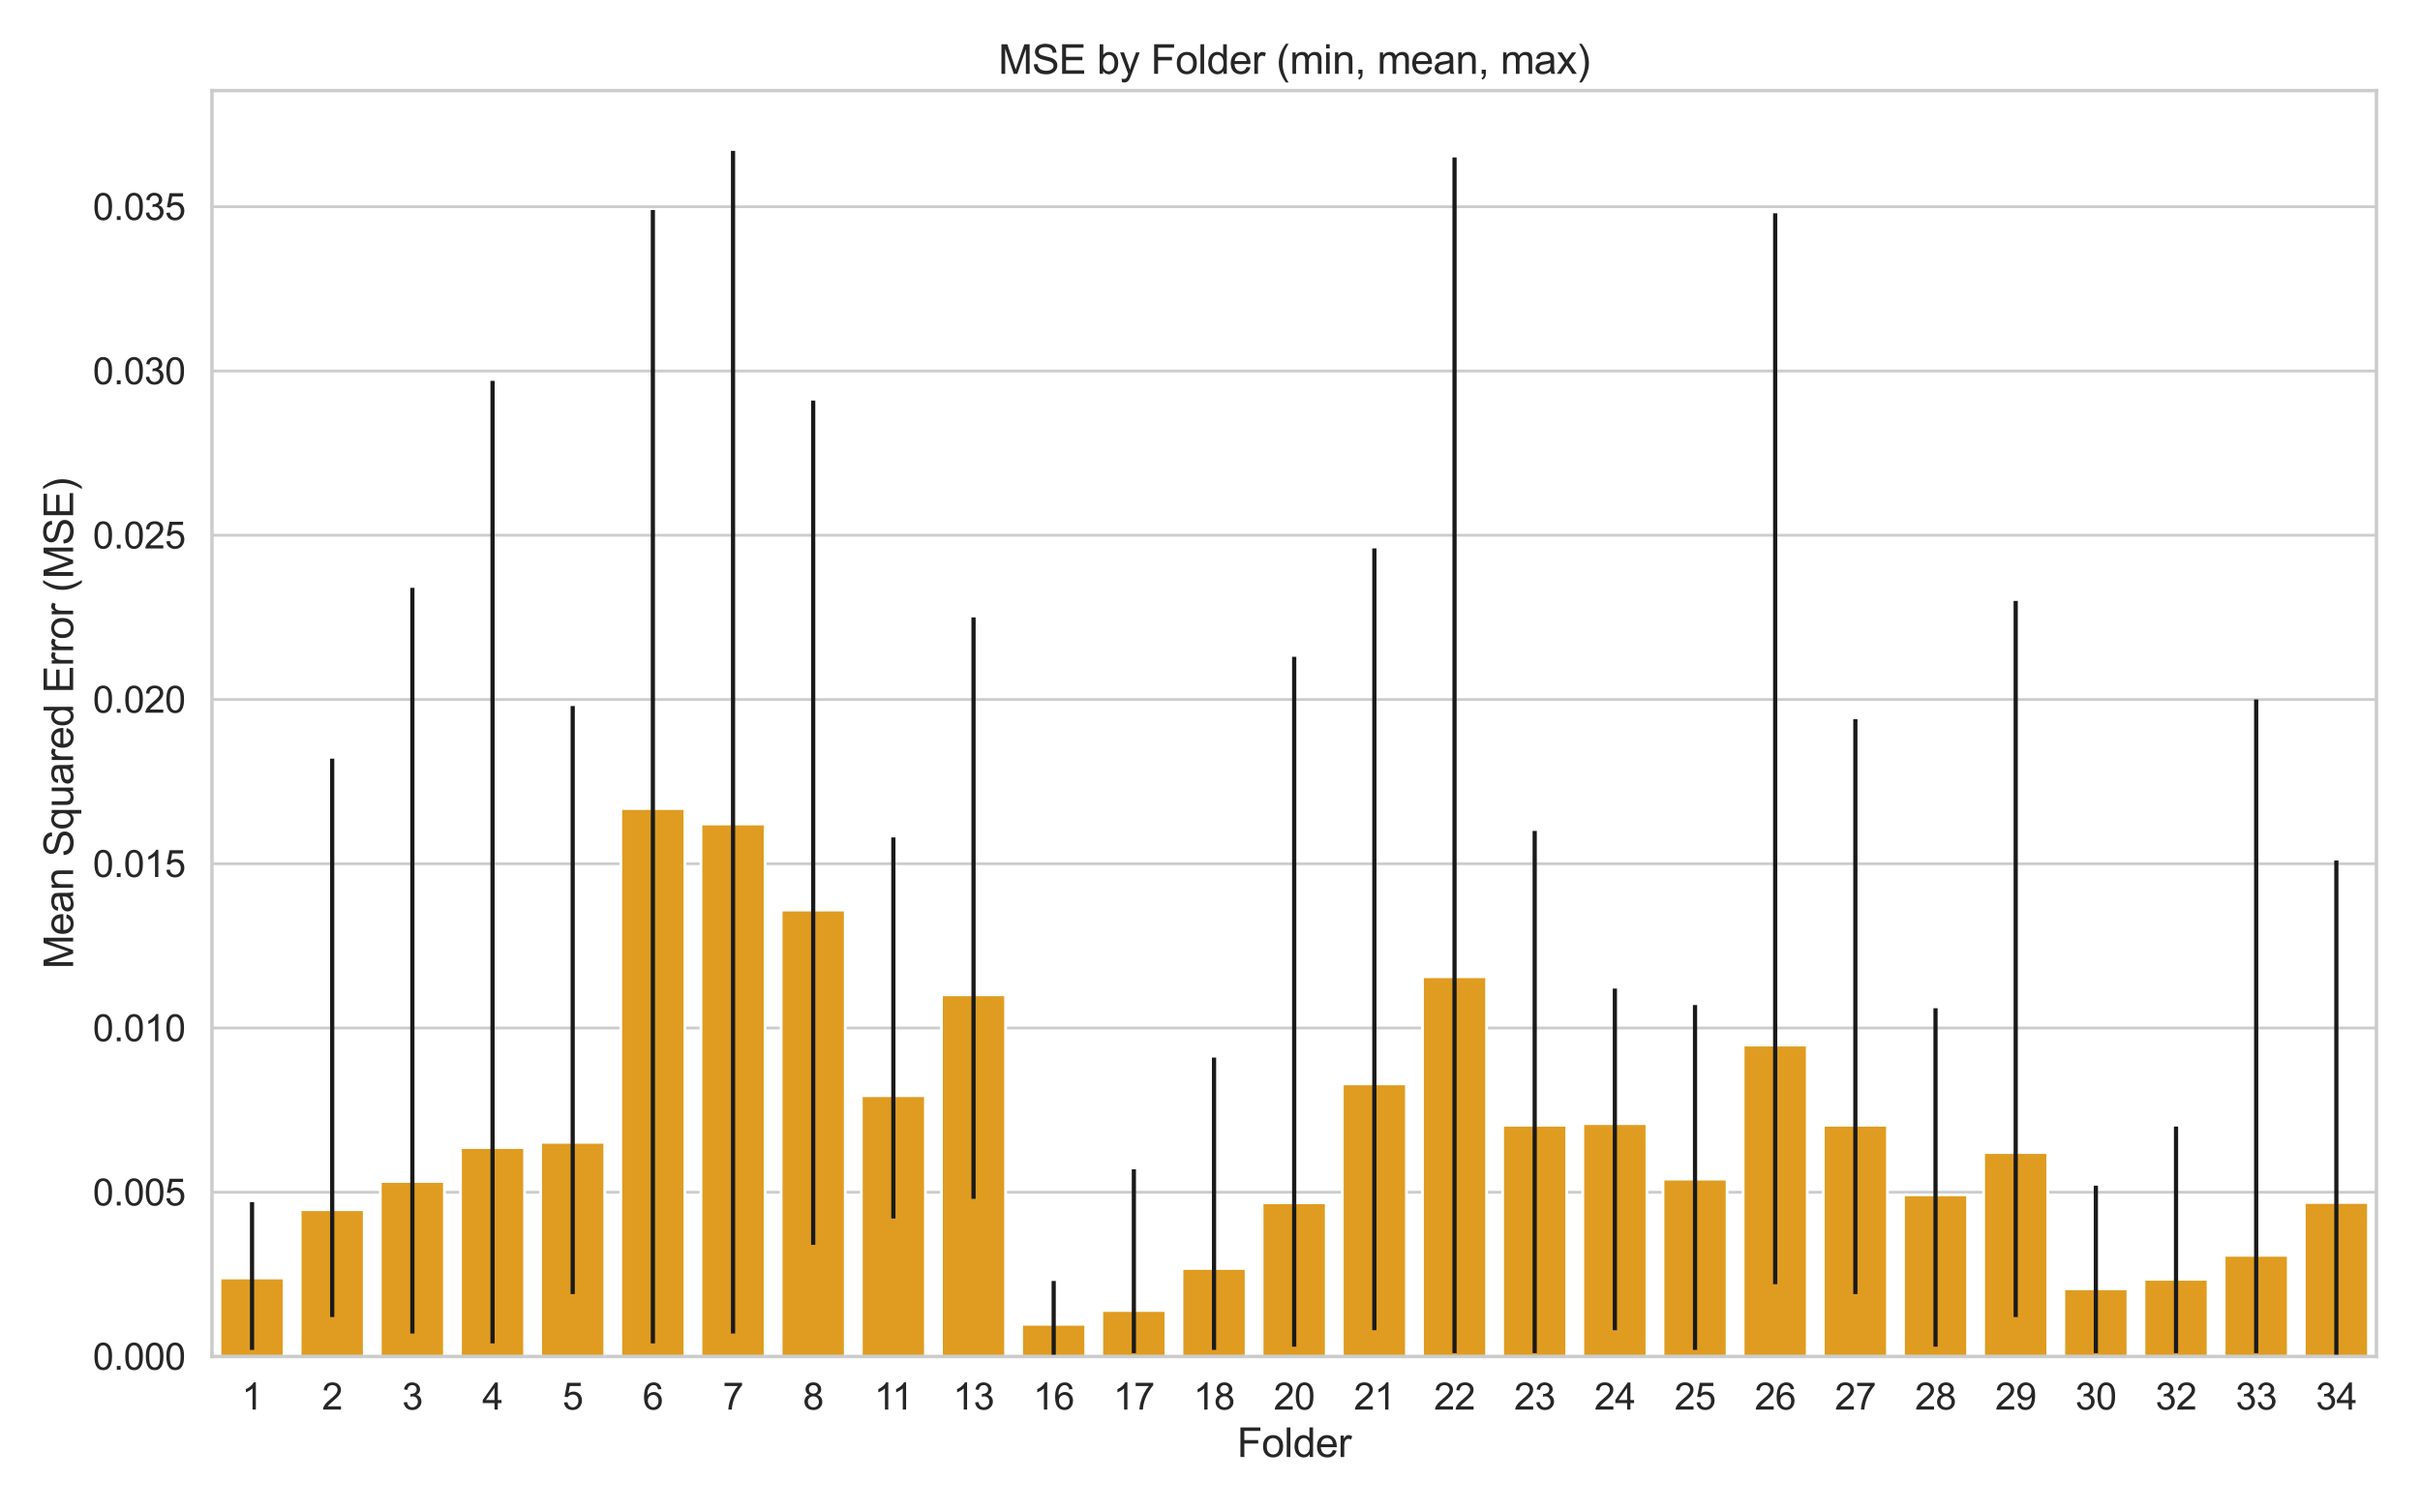 <?xml version="1.0" encoding="utf-8" standalone="no"?>
<!DOCTYPE svg PUBLIC "-//W3C//DTD SVG 1.1//EN"
  "http://www.w3.org/Graphics/SVG/1.1/DTD/svg11.dtd">
<svg xmlns:xlink="http://www.w3.org/1999/xlink" width="864pt" height="540pt" viewBox="0 0 864 540" xmlns="http://www.w3.org/2000/svg" version="1.1">
 <defs>
  <style type="text/css">*{stroke-linejoin: round; stroke-linecap: butt}</style>
 </defs>
 <g id="figure_1">
  <g id="patch_1">
   <path d="M 0 540 
L 864 540 
L 864 0 
L 0 0 
z
" style="fill: #ffffff"/>
  </g>
  <g id="axes_1">
   <g id="patch_2">
    <path d="M 75.672 484.308 
L 848.448 484.308 
L 848.448 32.352 
L 75.672 32.352 
z
" style="fill: #ffffff"/>
   </g>
   <g id="matplotlib.axis_1">
    <g id="xtick_1">
     <g id="text_1">
      <!-- 1 -->
      <g style="fill: #262626" transform="translate(86.312 503.256) scale(0.132 -0.132)">
       <defs>
        <path id="ArialMT-31" d="M 2384 0 
L 1822 0 
L 1822 3584 
Q 1619 3391 1289 3197 
Q 959 3003 697 2906 
L 697 3450 
Q 1169 3672 1522 3987 
Q 1875 4303 2022 4600 
L 2384 4600 
L 2384 0 
z
" transform="scale(0.016)"/>
       </defs>
       <use xlink:href="#ArialMT-31"/>
      </g>
     </g>
    </g>
    <g id="xtick_2">
     <g id="text_2">
      <!-- 2 -->
      <g style="fill: #262626" transform="translate(114.934 503.256) scale(0.132 -0.132)">
       <defs>
        <path id="ArialMT-32" d="M 3222 541 
L 3222 0 
L 194 0 
Q 188 203 259 391 
Q 375 700 629 1000 
Q 884 1300 1366 1694 
Q 2113 2306 2375 2664 
Q 2638 3022 2638 3341 
Q 2638 3675 2398 3904 
Q 2159 4134 1775 4134 
Q 1369 4134 1125 3890 
Q 881 3647 878 3216 
L 300 3275 
Q 359 3922 746 4261 
Q 1134 4600 1788 4600 
Q 2447 4600 2831 4234 
Q 3216 3869 3216 3328 
Q 3216 3053 3103 2787 
Q 2991 2522 2730 2228 
Q 2469 1934 1863 1422 
Q 1356 997 1212 845 
Q 1069 694 975 541 
L 3222 541 
z
" transform="scale(0.016)"/>
       </defs>
       <use xlink:href="#ArialMT-32"/>
      </g>
     </g>
    </g>
    <g id="xtick_3">
     <g id="text_3">
      <!-- 3 -->
      <g style="fill: #262626" transform="translate(143.555 503.256) scale(0.132 -0.132)">
       <defs>
        <path id="ArialMT-33" d="M 269 1209 
L 831 1284 
Q 928 806 1161 595 
Q 1394 384 1728 384 
Q 2125 384 2398 659 
Q 2672 934 2672 1341 
Q 2672 1728 2419 1979 
Q 2166 2231 1775 2231 
Q 1616 2231 1378 2169 
L 1441 2663 
Q 1497 2656 1531 2656 
Q 1891 2656 2178 2843 
Q 2466 3031 2466 3422 
Q 2466 3731 2256 3934 
Q 2047 4138 1716 4138 
Q 1388 4138 1169 3931 
Q 950 3725 888 3313 
L 325 3413 
Q 428 3978 793 4289 
Q 1159 4600 1703 4600 
Q 2078 4600 2393 4439 
Q 2709 4278 2876 4000 
Q 3044 3722 3044 3409 
Q 3044 3113 2884 2869 
Q 2725 2625 2413 2481 
Q 2819 2388 3044 2092 
Q 3269 1797 3269 1353 
Q 3269 753 2831 336 
Q 2394 -81 1725 -81 
Q 1122 -81 723 278 
Q 325 638 269 1209 
z
" transform="scale(0.016)"/>
       </defs>
       <use xlink:href="#ArialMT-33"/>
      </g>
     </g>
    </g>
    <g id="xtick_4">
     <g id="text_4">
      <!-- 4 -->
      <g style="fill: #262626" transform="translate(172.176 503.256) scale(0.132 -0.132)">
       <defs>
        <path id="ArialMT-34" d="M 2069 0 
L 2069 1097 
L 81 1097 
L 81 1613 
L 2172 4581 
L 2631 4581 
L 2631 1613 
L 3250 1613 
L 3250 1097 
L 2631 1097 
L 2631 0 
L 2069 0 
z
M 2069 1613 
L 2069 3678 
L 634 1613 
L 2069 1613 
z
" transform="scale(0.016)"/>
       </defs>
       <use xlink:href="#ArialMT-34"/>
      </g>
     </g>
    </g>
    <g id="xtick_5">
     <g id="text_5">
      <!-- 5 -->
      <g style="fill: #262626" transform="translate(200.798 503.256) scale(0.132 -0.132)">
       <defs>
        <path id="ArialMT-35" d="M 266 1200 
L 856 1250 
Q 922 819 1161 601 
Q 1400 384 1738 384 
Q 2144 384 2425 690 
Q 2706 997 2706 1503 
Q 2706 1984 2436 2262 
Q 2166 2541 1728 2541 
Q 1456 2541 1237 2417 
Q 1019 2294 894 2097 
L 366 2166 
L 809 4519 
L 3088 4519 
L 3088 3981 
L 1259 3981 
L 1013 2750 
Q 1425 3038 1878 3038 
Q 2478 3038 2890 2622 
Q 3303 2206 3303 1553 
Q 3303 931 2941 478 
Q 2500 -78 1738 -78 
Q 1113 -78 717 272 
Q 322 622 266 1200 
z
" transform="scale(0.016)"/>
       </defs>
       <use xlink:href="#ArialMT-35"/>
      </g>
     </g>
    </g>
    <g id="xtick_6">
     <g id="text_6">
      <!-- 6 -->
      <g style="fill: #262626" transform="translate(229.419 503.256) scale(0.132 -0.132)">
       <defs>
        <path id="ArialMT-36" d="M 3184 3459 
L 2625 3416 
Q 2550 3747 2413 3897 
Q 2184 4138 1850 4138 
Q 1581 4138 1378 3988 
Q 1113 3794 959 3422 
Q 806 3050 800 2363 
Q 1003 2672 1297 2822 
Q 1591 2972 1913 2972 
Q 2475 2972 2870 2558 
Q 3266 2144 3266 1488 
Q 3266 1056 3080 686 
Q 2894 316 2569 119 
Q 2244 -78 1831 -78 
Q 1128 -78 684 439 
Q 241 956 241 2144 
Q 241 3472 731 4075 
Q 1159 4600 1884 4600 
Q 2425 4600 2770 4297 
Q 3116 3994 3184 3459 
z
M 888 1484 
Q 888 1194 1011 928 
Q 1134 663 1356 523 
Q 1578 384 1822 384 
Q 2178 384 2434 671 
Q 2691 959 2691 1453 
Q 2691 1928 2437 2201 
Q 2184 2475 1800 2475 
Q 1419 2475 1153 2201 
Q 888 1928 888 1484 
z
" transform="scale(0.016)"/>
       </defs>
       <use xlink:href="#ArialMT-36"/>
      </g>
     </g>
    </g>
    <g id="xtick_7">
     <g id="text_7">
      <!-- 7 -->
      <g style="fill: #262626" transform="translate(258.04 503.256) scale(0.132 -0.132)">
       <defs>
        <path id="ArialMT-37" d="M 303 3981 
L 303 4522 
L 3269 4522 
L 3269 4084 
Q 2831 3619 2401 2847 
Q 1972 2075 1738 1259 
Q 1569 684 1522 0 
L 944 0 
Q 953 541 1156 1306 
Q 1359 2072 1739 2783 
Q 2119 3494 2547 3981 
L 303 3981 
z
" transform="scale(0.016)"/>
       </defs>
       <use xlink:href="#ArialMT-37"/>
      </g>
     </g>
    </g>
    <g id="xtick_8">
     <g id="text_8">
      <!-- 8 -->
      <g style="fill: #262626" transform="translate(286.662 503.256) scale(0.132 -0.132)">
       <defs>
        <path id="ArialMT-38" d="M 1131 2484 
Q 781 2613 612 2850 
Q 444 3088 444 3419 
Q 444 3919 803 4259 
Q 1163 4600 1759 4600 
Q 2359 4600 2725 4251 
Q 3091 3903 3091 3403 
Q 3091 3084 2923 2848 
Q 2756 2613 2416 2484 
Q 2838 2347 3058 2040 
Q 3278 1734 3278 1309 
Q 3278 722 2862 322 
Q 2447 -78 1769 -78 
Q 1091 -78 675 323 
Q 259 725 259 1325 
Q 259 1772 486 2073 
Q 713 2375 1131 2484 
z
M 1019 3438 
Q 1019 3113 1228 2906 
Q 1438 2700 1772 2700 
Q 2097 2700 2305 2904 
Q 2513 3109 2513 3406 
Q 2513 3716 2298 3927 
Q 2084 4138 1766 4138 
Q 1444 4138 1231 3931 
Q 1019 3725 1019 3438 
z
M 838 1322 
Q 838 1081 952 856 
Q 1066 631 1291 507 
Q 1516 384 1775 384 
Q 2178 384 2440 643 
Q 2703 903 2703 1303 
Q 2703 1709 2433 1975 
Q 2163 2241 1756 2241 
Q 1359 2241 1098 1978 
Q 838 1716 838 1322 
z
" transform="scale(0.016)"/>
       </defs>
       <use xlink:href="#ArialMT-38"/>
      </g>
     </g>
    </g>
    <g id="xtick_9">
     <g id="text_9">
      <!-- 11 -->
      <g style="fill: #262626" transform="translate(312.1 503.256) scale(0.132 -0.132)">
       <use xlink:href="#ArialMT-31"/>
       <use xlink:href="#ArialMT-31" x="48.24"/>
      </g>
     </g>
    </g>
    <g id="xtick_10">
     <g id="text_10">
      <!-- 13 -->
      <g style="fill: #262626" transform="translate(340.234 503.256) scale(0.132 -0.132)">
       <use xlink:href="#ArialMT-31"/>
       <use xlink:href="#ArialMT-33" x="55.615"/>
      </g>
     </g>
    </g>
    <g id="xtick_11">
     <g id="text_11">
      <!-- 16 -->
      <g style="fill: #262626" transform="translate(368.856 503.256) scale(0.132 -0.132)">
       <use xlink:href="#ArialMT-31"/>
       <use xlink:href="#ArialMT-36" x="55.615"/>
      </g>
     </g>
    </g>
    <g id="xtick_12">
     <g id="text_12">
      <!-- 17 -->
      <g style="fill: #262626" transform="translate(397.477 503.256) scale(0.132 -0.132)">
       <use xlink:href="#ArialMT-31"/>
       <use xlink:href="#ArialMT-37" x="55.615"/>
      </g>
     </g>
    </g>
    <g id="xtick_13">
     <g id="text_13">
      <!-- 18 -->
      <g style="fill: #262626" transform="translate(426.098 503.256) scale(0.132 -0.132)">
       <use xlink:href="#ArialMT-31"/>
       <use xlink:href="#ArialMT-38" x="55.615"/>
      </g>
     </g>
    </g>
    <g id="xtick_14">
     <g id="text_14">
      <!-- 20 -->
      <g style="fill: #262626" transform="translate(454.72 503.256) scale(0.132 -0.132)">
       <defs>
        <path id="ArialMT-30" d="M 266 2259 
Q 266 3072 433 3567 
Q 600 4063 929 4331 
Q 1259 4600 1759 4600 
Q 2128 4600 2406 4451 
Q 2684 4303 2865 4023 
Q 3047 3744 3150 3342 
Q 3253 2941 3253 2259 
Q 3253 1453 3087 958 
Q 2922 463 2592 192 
Q 2263 -78 1759 -78 
Q 1097 -78 719 397 
Q 266 969 266 2259 
z
M 844 2259 
Q 844 1131 1108 757 
Q 1372 384 1759 384 
Q 2147 384 2411 759 
Q 2675 1134 2675 2259 
Q 2675 3391 2411 3762 
Q 2147 4134 1753 4134 
Q 1366 4134 1134 3806 
Q 844 3388 844 2259 
z
" transform="scale(0.016)"/>
       </defs>
       <use xlink:href="#ArialMT-32"/>
       <use xlink:href="#ArialMT-30" x="55.615"/>
      </g>
     </g>
    </g>
    <g id="xtick_15">
     <g id="text_15">
      <!-- 21 -->
      <g style="fill: #262626" transform="translate(483.341 503.256) scale(0.132 -0.132)">
       <use xlink:href="#ArialMT-32"/>
       <use xlink:href="#ArialMT-31" x="55.615"/>
      </g>
     </g>
    </g>
    <g id="xtick_16">
     <g id="text_16">
      <!-- 22 -->
      <g style="fill: #262626" transform="translate(511.962 503.256) scale(0.132 -0.132)">
       <use xlink:href="#ArialMT-32"/>
       <use xlink:href="#ArialMT-32" x="55.615"/>
      </g>
     </g>
    </g>
    <g id="xtick_17">
     <g id="text_17">
      <!-- 23 -->
      <g style="fill: #262626" transform="translate(540.584 503.256) scale(0.132 -0.132)">
       <use xlink:href="#ArialMT-32"/>
       <use xlink:href="#ArialMT-33" x="55.615"/>
      </g>
     </g>
    </g>
    <g id="xtick_18">
     <g id="text_18">
      <!-- 24 -->
      <g style="fill: #262626" transform="translate(569.205 503.256) scale(0.132 -0.132)">
       <use xlink:href="#ArialMT-32"/>
       <use xlink:href="#ArialMT-34" x="55.615"/>
      </g>
     </g>
    </g>
    <g id="xtick_19">
     <g id="text_19">
      <!-- 25 -->
      <g style="fill: #262626" transform="translate(597.826 503.256) scale(0.132 -0.132)">
       <use xlink:href="#ArialMT-32"/>
       <use xlink:href="#ArialMT-35" x="55.615"/>
      </g>
     </g>
    </g>
    <g id="xtick_20">
     <g id="text_20">
      <!-- 26 -->
      <g style="fill: #262626" transform="translate(626.448 503.256) scale(0.132 -0.132)">
       <use xlink:href="#ArialMT-32"/>
       <use xlink:href="#ArialMT-36" x="55.615"/>
      </g>
     </g>
    </g>
    <g id="xtick_21">
     <g id="text_21">
      <!-- 27 -->
      <g style="fill: #262626" transform="translate(655.069 503.256) scale(0.132 -0.132)">
       <use xlink:href="#ArialMT-32"/>
       <use xlink:href="#ArialMT-37" x="55.615"/>
      </g>
     </g>
    </g>
    <g id="xtick_22">
     <g id="text_22">
      <!-- 28 -->
      <g style="fill: #262626" transform="translate(683.69 503.256) scale(0.132 -0.132)">
       <use xlink:href="#ArialMT-32"/>
       <use xlink:href="#ArialMT-38" x="55.615"/>
      </g>
     </g>
    </g>
    <g id="xtick_23">
     <g id="text_23">
      <!-- 29 -->
      <g style="fill: #262626" transform="translate(712.312 503.256) scale(0.132 -0.132)">
       <defs>
        <path id="ArialMT-39" d="M 350 1059 
L 891 1109 
Q 959 728 1153 556 
Q 1347 384 1650 384 
Q 1909 384 2104 503 
Q 2300 622 2425 820 
Q 2550 1019 2634 1356 
Q 2719 1694 2719 2044 
Q 2719 2081 2716 2156 
Q 2547 1888 2255 1720 
Q 1963 1553 1622 1553 
Q 1053 1553 659 1965 
Q 266 2378 266 3053 
Q 266 3750 677 4175 
Q 1088 4600 1706 4600 
Q 2153 4600 2523 4359 
Q 2894 4119 3086 3673 
Q 3278 3228 3278 2384 
Q 3278 1506 3087 986 
Q 2897 466 2520 194 
Q 2144 -78 1638 -78 
Q 1100 -78 759 220 
Q 419 519 350 1059 
z
M 2653 3081 
Q 2653 3566 2395 3850 
Q 2138 4134 1775 4134 
Q 1400 4134 1122 3828 
Q 844 3522 844 3034 
Q 844 2597 1108 2323 
Q 1372 2050 1759 2050 
Q 2150 2050 2401 2323 
Q 2653 2597 2653 3081 
z
" transform="scale(0.016)"/>
       </defs>
       <use xlink:href="#ArialMT-32"/>
       <use xlink:href="#ArialMT-39" x="55.615"/>
      </g>
     </g>
    </g>
    <g id="xtick_24">
     <g id="text_24">
      <!-- 30 -->
      <g style="fill: #262626" transform="translate(740.933 503.256) scale(0.132 -0.132)">
       <use xlink:href="#ArialMT-33"/>
       <use xlink:href="#ArialMT-30" x="55.615"/>
      </g>
     </g>
    </g>
    <g id="xtick_25">
     <g id="text_25">
      <!-- 32 -->
      <g style="fill: #262626" transform="translate(769.554 503.256) scale(0.132 -0.132)">
       <use xlink:href="#ArialMT-33"/>
       <use xlink:href="#ArialMT-32" x="55.615"/>
      </g>
     </g>
    </g>
    <g id="xtick_26">
     <g id="text_26">
      <!-- 33 -->
      <g style="fill: #262626" transform="translate(798.176 503.256) scale(0.132 -0.132)">
       <use xlink:href="#ArialMT-33"/>
       <use xlink:href="#ArialMT-33" x="55.615"/>
      </g>
     </g>
    </g>
    <g id="xtick_27">
     <g id="text_27">
      <!-- 34 -->
      <g style="fill: #262626" transform="translate(826.797 503.256) scale(0.132 -0.132)">
       <use xlink:href="#ArialMT-33"/>
       <use xlink:href="#ArialMT-34" x="55.615"/>
      </g>
     </g>
    </g>
    <g id="text_28">
     <!-- Folder -->
     <g style="fill: #262626" transform="translate(441.654 520.187) scale(0.144 -0.144)">
      <defs>
       <path id="ArialMT-46" d="M 525 0 
L 525 4581 
L 3616 4581 
L 3616 4041 
L 1131 4041 
L 1131 2622 
L 3281 2622 
L 3281 2081 
L 1131 2081 
L 1131 0 
L 525 0 
z
" transform="scale(0.016)"/>
       <path id="ArialMT-6f" d="M 213 1659 
Q 213 2581 725 3025 
Q 1153 3394 1769 3394 
Q 2453 3394 2887 2945 
Q 3322 2497 3322 1706 
Q 3322 1066 3130 698 
Q 2938 331 2570 128 
Q 2203 -75 1769 -75 
Q 1072 -75 642 372 
Q 213 819 213 1659 
z
M 791 1659 
Q 791 1022 1069 705 
Q 1347 388 1769 388 
Q 2188 388 2466 706 
Q 2744 1025 2744 1678 
Q 2744 2294 2464 2611 
Q 2184 2928 1769 2928 
Q 1347 2928 1069 2612 
Q 791 2297 791 1659 
z
" transform="scale(0.016)"/>
       <path id="ArialMT-6c" d="M 409 0 
L 409 4581 
L 972 4581 
L 972 0 
L 409 0 
z
" transform="scale(0.016)"/>
       <path id="ArialMT-64" d="M 2575 0 
L 2575 419 
Q 2259 -75 1647 -75 
Q 1250 -75 917 144 
Q 584 363 401 755 
Q 219 1147 219 1656 
Q 219 2153 384 2558 
Q 550 2963 881 3178 
Q 1213 3394 1622 3394 
Q 1922 3394 2156 3267 
Q 2391 3141 2538 2938 
L 2538 4581 
L 3097 4581 
L 3097 0 
L 2575 0 
z
M 797 1656 
Q 797 1019 1065 703 
Q 1334 388 1700 388 
Q 2069 388 2326 689 
Q 2584 991 2584 1609 
Q 2584 2291 2321 2609 
Q 2059 2928 1675 2928 
Q 1300 2928 1048 2622 
Q 797 2316 797 1656 
z
" transform="scale(0.016)"/>
       <path id="ArialMT-65" d="M 2694 1069 
L 3275 997 
Q 3138 488 2766 206 
Q 2394 -75 1816 -75 
Q 1088 -75 661 373 
Q 234 822 234 1631 
Q 234 2469 665 2931 
Q 1097 3394 1784 3394 
Q 2450 3394 2872 2941 
Q 3294 2488 3294 1666 
Q 3294 1616 3291 1516 
L 816 1516 
Q 847 969 1125 678 
Q 1403 388 1819 388 
Q 2128 388 2347 550 
Q 2566 713 2694 1069 
z
M 847 1978 
L 2700 1978 
Q 2663 2397 2488 2606 
Q 2219 2931 1791 2931 
Q 1403 2931 1139 2672 
Q 875 2413 847 1978 
z
" transform="scale(0.016)"/>
       <path id="ArialMT-72" d="M 416 0 
L 416 3319 
L 922 3319 
L 922 2816 
Q 1116 3169 1280 3281 
Q 1444 3394 1641 3394 
Q 1925 3394 2219 3213 
L 2025 2691 
Q 1819 2813 1613 2813 
Q 1428 2813 1281 2702 
Q 1134 2591 1072 2394 
Q 978 2094 978 1738 
L 978 0 
L 416 0 
z
" transform="scale(0.016)"/>
      </defs>
      <use xlink:href="#ArialMT-46"/>
      <use xlink:href="#ArialMT-6f" x="61.084"/>
      <use xlink:href="#ArialMT-6c" x="116.699"/>
      <use xlink:href="#ArialMT-64" x="138.916"/>
      <use xlink:href="#ArialMT-65" x="194.531"/>
      <use xlink:href="#ArialMT-72" x="250.146"/>
     </g>
    </g>
   </g>
   <g id="matplotlib.axis_2">
    <g id="ytick_1">
     <g id="line2d_1">
      <path d="M 75.672 484.308 
L 848.448 484.308 
" clip-path="url(#p2b3a3694e8)" style="fill: none; stroke: #cccccc; stroke-linecap: round"/>
     </g>
     <g id="text_29">
      <!-- 0.000 -->
      <g style="fill: #262626" transform="translate(33.143 489.032) scale(0.132 -0.132)">
       <defs>
        <path id="ArialMT-2e" d="M 581 0 
L 581 641 
L 1222 641 
L 1222 0 
L 581 0 
z
" transform="scale(0.016)"/>
       </defs>
       <use xlink:href="#ArialMT-30"/>
       <use xlink:href="#ArialMT-2e" x="55.615"/>
       <use xlink:href="#ArialMT-30" x="83.398"/>
       <use xlink:href="#ArialMT-30" x="139.014"/>
       <use xlink:href="#ArialMT-30" x="194.629"/>
      </g>
     </g>
    </g>
    <g id="ytick_2">
     <g id="line2d_2">
      <path d="M 75.672 425.666 
L 848.448 425.666 
" clip-path="url(#p2b3a3694e8)" style="fill: none; stroke: #cccccc; stroke-linecap: round"/>
     </g>
     <g id="text_30">
      <!-- 0.005 -->
      <g style="fill: #262626" transform="translate(33.143 430.39) scale(0.132 -0.132)">
       <use xlink:href="#ArialMT-30"/>
       <use xlink:href="#ArialMT-2e" x="55.615"/>
       <use xlink:href="#ArialMT-30" x="83.398"/>
       <use xlink:href="#ArialMT-30" x="139.014"/>
       <use xlink:href="#ArialMT-35" x="194.629"/>
      </g>
     </g>
    </g>
    <g id="ytick_3">
     <g id="line2d_3">
      <path d="M 75.672 367.023 
L 848.448 367.023 
" clip-path="url(#p2b3a3694e8)" style="fill: none; stroke: #cccccc; stroke-linecap: round"/>
     </g>
     <g id="text_31">
      <!-- 0.010 -->
      <g style="fill: #262626" transform="translate(33.143 371.748) scale(0.132 -0.132)">
       <use xlink:href="#ArialMT-30"/>
       <use xlink:href="#ArialMT-2e" x="55.615"/>
       <use xlink:href="#ArialMT-30" x="83.398"/>
       <use xlink:href="#ArialMT-31" x="139.014"/>
       <use xlink:href="#ArialMT-30" x="194.629"/>
      </g>
     </g>
    </g>
    <g id="ytick_4">
     <g id="line2d_4">
      <path d="M 75.672 308.381 
L 848.448 308.381 
" clip-path="url(#p2b3a3694e8)" style="fill: none; stroke: #cccccc; stroke-linecap: round"/>
     </g>
     <g id="text_32">
      <!-- 0.015 -->
      <g style="fill: #262626" transform="translate(33.143 313.105) scale(0.132 -0.132)">
       <use xlink:href="#ArialMT-30"/>
       <use xlink:href="#ArialMT-2e" x="55.615"/>
       <use xlink:href="#ArialMT-30" x="83.398"/>
       <use xlink:href="#ArialMT-31" x="139.014"/>
       <use xlink:href="#ArialMT-35" x="194.629"/>
      </g>
     </g>
    </g>
    <g id="ytick_5">
     <g id="line2d_5">
      <path d="M 75.672 249.739 
L 848.448 249.739 
" clip-path="url(#p2b3a3694e8)" style="fill: none; stroke: #cccccc; stroke-linecap: round"/>
     </g>
     <g id="text_33">
      <!-- 0.020 -->
      <g style="fill: #262626" transform="translate(33.143 254.463) scale(0.132 -0.132)">
       <use xlink:href="#ArialMT-30"/>
       <use xlink:href="#ArialMT-2e" x="55.615"/>
       <use xlink:href="#ArialMT-30" x="83.398"/>
       <use xlink:href="#ArialMT-32" x="139.014"/>
       <use xlink:href="#ArialMT-30" x="194.629"/>
      </g>
     </g>
    </g>
    <g id="ytick_6">
     <g id="line2d_6">
      <path d="M 75.672 191.097 
L 848.448 191.097 
" clip-path="url(#p2b3a3694e8)" style="fill: none; stroke: #cccccc; stroke-linecap: round"/>
     </g>
     <g id="text_34">
      <!-- 0.025 -->
      <g style="fill: #262626" transform="translate(33.143 195.821) scale(0.132 -0.132)">
       <use xlink:href="#ArialMT-30"/>
       <use xlink:href="#ArialMT-2e" x="55.615"/>
       <use xlink:href="#ArialMT-30" x="83.398"/>
       <use xlink:href="#ArialMT-32" x="139.014"/>
       <use xlink:href="#ArialMT-35" x="194.629"/>
      </g>
     </g>
    </g>
    <g id="ytick_7">
     <g id="line2d_7">
      <path d="M 75.672 132.454 
L 848.448 132.454 
" clip-path="url(#p2b3a3694e8)" style="fill: none; stroke: #cccccc; stroke-linecap: round"/>
     </g>
     <g id="text_35">
      <!-- 0.030 -->
      <g style="fill: #262626" transform="translate(33.143 137.179) scale(0.132 -0.132)">
       <use xlink:href="#ArialMT-30"/>
       <use xlink:href="#ArialMT-2e" x="55.615"/>
       <use xlink:href="#ArialMT-30" x="83.398"/>
       <use xlink:href="#ArialMT-33" x="139.014"/>
       <use xlink:href="#ArialMT-30" x="194.629"/>
      </g>
     </g>
    </g>
    <g id="ytick_8">
     <g id="line2d_8">
      <path d="M 75.672 73.812 
L 848.448 73.812 
" clip-path="url(#p2b3a3694e8)" style="fill: none; stroke: #cccccc; stroke-linecap: round"/>
     </g>
     <g id="text_36">
      <!-- 0.035 -->
      <g style="fill: #262626" transform="translate(33.143 78.536) scale(0.132 -0.132)">
       <use xlink:href="#ArialMT-30"/>
       <use xlink:href="#ArialMT-2e" x="55.615"/>
       <use xlink:href="#ArialMT-30" x="83.398"/>
       <use xlink:href="#ArialMT-33" x="139.014"/>
       <use xlink:href="#ArialMT-35" x="194.629"/>
      </g>
     </g>
    </g>
    <g id="text_37">
     <!-- Mean Squared Error (MSE) -->
     <g style="fill: #262626" transform="translate(26.112 345.955) rotate(-90) scale(0.144 -0.144)">
      <defs>
       <path id="ArialMT-4d" d="M 475 0 
L 475 4581 
L 1388 4581 
L 2472 1338 
Q 2622 884 2691 659 
Q 2769 909 2934 1394 
L 4031 4581 
L 4847 4581 
L 4847 0 
L 4263 0 
L 4263 3834 
L 2931 0 
L 2384 0 
L 1059 3900 
L 1059 0 
L 475 0 
z
" transform="scale(0.016)"/>
       <path id="ArialMT-61" d="M 2588 409 
Q 2275 144 1986 34 
Q 1697 -75 1366 -75 
Q 819 -75 525 192 
Q 231 459 231 875 
Q 231 1119 342 1320 
Q 453 1522 633 1644 
Q 813 1766 1038 1828 
Q 1203 1872 1538 1913 
Q 2219 1994 2541 2106 
Q 2544 2222 2544 2253 
Q 2544 2597 2384 2738 
Q 2169 2928 1744 2928 
Q 1347 2928 1158 2789 
Q 969 2650 878 2297 
L 328 2372 
Q 403 2725 575 2942 
Q 747 3159 1072 3276 
Q 1397 3394 1825 3394 
Q 2250 3394 2515 3294 
Q 2781 3194 2906 3042 
Q 3031 2891 3081 2659 
Q 3109 2516 3109 2141 
L 3109 1391 
Q 3109 606 3145 398 
Q 3181 191 3288 0 
L 2700 0 
Q 2613 175 2588 409 
z
M 2541 1666 
Q 2234 1541 1622 1453 
Q 1275 1403 1131 1340 
Q 988 1278 909 1158 
Q 831 1038 831 891 
Q 831 666 1001 516 
Q 1172 366 1500 366 
Q 1825 366 2078 508 
Q 2331 650 2450 897 
Q 2541 1088 2541 1459 
L 2541 1666 
z
" transform="scale(0.016)"/>
       <path id="ArialMT-6e" d="M 422 0 
L 422 3319 
L 928 3319 
L 928 2847 
Q 1294 3394 1984 3394 
Q 2284 3394 2536 3286 
Q 2788 3178 2913 3003 
Q 3038 2828 3088 2588 
Q 3119 2431 3119 2041 
L 3119 0 
L 2556 0 
L 2556 2019 
Q 2556 2363 2490 2533 
Q 2425 2703 2258 2804 
Q 2091 2906 1866 2906 
Q 1506 2906 1245 2678 
Q 984 2450 984 1813 
L 984 0 
L 422 0 
z
" transform="scale(0.016)"/>
       <path id="ArialMT-20" transform="scale(0.016)"/>
       <path id="ArialMT-53" d="M 288 1472 
L 859 1522 
Q 900 1178 1048 958 
Q 1197 738 1509 602 
Q 1822 466 2213 466 
Q 2559 466 2825 569 
Q 3091 672 3220 851 
Q 3350 1031 3350 1244 
Q 3350 1459 3225 1620 
Q 3100 1781 2813 1891 
Q 2628 1963 1997 2114 
Q 1366 2266 1113 2400 
Q 784 2572 623 2826 
Q 463 3081 463 3397 
Q 463 3744 659 4045 
Q 856 4347 1234 4503 
Q 1613 4659 2075 4659 
Q 2584 4659 2973 4495 
Q 3363 4331 3572 4012 
Q 3781 3694 3797 3291 
L 3216 3247 
Q 3169 3681 2898 3903 
Q 2628 4125 2100 4125 
Q 1550 4125 1298 3923 
Q 1047 3722 1047 3438 
Q 1047 3191 1225 3031 
Q 1400 2872 2139 2705 
Q 2878 2538 3153 2413 
Q 3553 2228 3743 1945 
Q 3934 1663 3934 1294 
Q 3934 928 3725 604 
Q 3516 281 3123 101 
Q 2731 -78 2241 -78 
Q 1619 -78 1198 103 
Q 778 284 539 648 
Q 300 1013 288 1472 
z
" transform="scale(0.016)"/>
       <path id="ArialMT-71" d="M 2538 -1272 
L 2538 353 
Q 2406 169 2170 47 
Q 1934 -75 1669 -75 
Q 1078 -75 651 397 
Q 225 869 225 1691 
Q 225 2191 398 2587 
Q 572 2984 901 3189 
Q 1231 3394 1625 3394 
Q 2241 3394 2594 2875 
L 2594 3319 
L 3100 3319 
L 3100 -1272 
L 2538 -1272 
z
M 803 1669 
Q 803 1028 1072 708 
Q 1341 388 1716 388 
Q 2075 388 2334 692 
Q 2594 997 2594 1619 
Q 2594 2281 2320 2615 
Q 2047 2950 1678 2950 
Q 1313 2950 1058 2639 
Q 803 2328 803 1669 
z
" transform="scale(0.016)"/>
       <path id="ArialMT-75" d="M 2597 0 
L 2597 488 
Q 2209 -75 1544 -75 
Q 1250 -75 995 37 
Q 741 150 617 320 
Q 494 491 444 738 
Q 409 903 409 1263 
L 409 3319 
L 972 3319 
L 972 1478 
Q 972 1038 1006 884 
Q 1059 663 1231 536 
Q 1403 409 1656 409 
Q 1909 409 2131 539 
Q 2353 669 2445 892 
Q 2538 1116 2538 1541 
L 2538 3319 
L 3100 3319 
L 3100 0 
L 2597 0 
z
" transform="scale(0.016)"/>
       <path id="ArialMT-45" d="M 506 0 
L 506 4581 
L 3819 4581 
L 3819 4041 
L 1113 4041 
L 1113 2638 
L 3647 2638 
L 3647 2100 
L 1113 2100 
L 1113 541 
L 3925 541 
L 3925 0 
L 506 0 
z
" transform="scale(0.016)"/>
       <path id="ArialMT-28" d="M 1497 -1347 
Q 1031 -759 709 28 
Q 388 816 388 1659 
Q 388 2403 628 3084 
Q 909 3875 1497 4659 
L 1900 4659 
Q 1522 4009 1400 3731 
Q 1209 3300 1100 2831 
Q 966 2247 966 1656 
Q 966 153 1900 -1347 
L 1497 -1347 
z
" transform="scale(0.016)"/>
       <path id="ArialMT-29" d="M 791 -1347 
L 388 -1347 
Q 1322 153 1322 1656 
Q 1322 2244 1188 2822 
Q 1081 3291 891 3722 
Q 769 4003 388 4659 
L 791 4659 
Q 1378 3875 1659 3084 
Q 1900 2403 1900 1659 
Q 1900 816 1576 28 
Q 1253 -759 791 -1347 
z
" transform="scale(0.016)"/>
      </defs>
      <use xlink:href="#ArialMT-4d"/>
      <use xlink:href="#ArialMT-65" x="83.301"/>
      <use xlink:href="#ArialMT-61" x="138.916"/>
      <use xlink:href="#ArialMT-6e" x="194.531"/>
      <use xlink:href="#ArialMT-20" x="250.146"/>
      <use xlink:href="#ArialMT-53" x="277.93"/>
      <use xlink:href="#ArialMT-71" x="344.629"/>
      <use xlink:href="#ArialMT-75" x="400.244"/>
      <use xlink:href="#ArialMT-61" x="455.859"/>
      <use xlink:href="#ArialMT-72" x="511.475"/>
      <use xlink:href="#ArialMT-65" x="544.775"/>
      <use xlink:href="#ArialMT-64" x="600.391"/>
      <use xlink:href="#ArialMT-20" x="656.006"/>
      <use xlink:href="#ArialMT-45" x="683.789"/>
      <use xlink:href="#ArialMT-72" x="750.488"/>
      <use xlink:href="#ArialMT-72" x="783.789"/>
      <use xlink:href="#ArialMT-6f" x="817.09"/>
      <use xlink:href="#ArialMT-72" x="872.705"/>
      <use xlink:href="#ArialMT-20" x="906.006"/>
      <use xlink:href="#ArialMT-28" x="933.789"/>
      <use xlink:href="#ArialMT-4d" x="967.09"/>
      <use xlink:href="#ArialMT-53" x="1050.391"/>
      <use xlink:href="#ArialMT-45" x="1117.09"/>
      <use xlink:href="#ArialMT-29" x="1183.789"/>
     </g>
    </g>
   </g>
   <g id="patch_3">
    <path d="M 78.534 484.308 
L 101.431 484.308 
L 101.431 456.277 
L 78.534 456.277 
z
" clip-path="url(#p2b3a3694e8)" style="fill: #df9c20; stroke: #ffffff; stroke-linejoin: miter"/>
   </g>
   <g id="patch_4">
    <path d="M 107.155 484.308 
L 130.053 484.308 
L 130.053 431.882 
L 107.155 431.882 
z
" clip-path="url(#p2b3a3694e8)" style="fill: #df9c20; stroke: #ffffff; stroke-linejoin: miter"/>
   </g>
   <g id="patch_5">
    <path d="M 135.777 484.308 
L 158.674 484.308 
L 158.674 421.795 
L 135.777 421.795 
z
" clip-path="url(#p2b3a3694e8)" style="fill: #df9c20; stroke: #ffffff; stroke-linejoin: miter"/>
   </g>
   <g id="patch_6">
    <path d="M 164.398 484.308 
L 187.295 484.308 
L 187.295 409.715 
L 164.398 409.715 
z
" clip-path="url(#p2b3a3694e8)" style="fill: #df9c20; stroke: #ffffff; stroke-linejoin: miter"/>
   </g>
   <g id="patch_7">
    <path d="M 193.019 484.308 
L 215.917 484.308 
L 215.917 407.838 
L 193.019 407.838 
z
" clip-path="url(#p2b3a3694e8)" style="fill: #df9c20; stroke: #ffffff; stroke-linejoin: miter"/>
   </g>
   <g id="patch_8">
    <path d="M 221.641 484.308 
L 244.538 484.308 
L 244.538 288.677 
L 221.641 288.677 
z
" clip-path="url(#p2b3a3694e8)" style="fill: #df9c20; stroke: #ffffff; stroke-linejoin: miter"/>
   </g>
   <g id="patch_9">
    <path d="M 250.262 484.308 
L 273.159 484.308 
L 273.159 294.19 
L 250.262 294.19 
z
" clip-path="url(#p2b3a3694e8)" style="fill: #df9c20; stroke: #ffffff; stroke-linejoin: miter"/>
   </g>
   <g id="patch_10">
    <path d="M 278.883 484.308 
L 301.781 484.308 
L 301.781 324.918 
L 278.883 324.918 
z
" clip-path="url(#p2b3a3694e8)" style="fill: #df9c20; stroke: #ffffff; stroke-linejoin: miter"/>
   </g>
   <g id="patch_11">
    <path d="M 307.505 484.308 
L 330.402 484.308 
L 330.402 391.184 
L 307.505 391.184 
z
" clip-path="url(#p2b3a3694e8)" style="fill: #df9c20; stroke: #ffffff; stroke-linejoin: miter"/>
   </g>
   <g id="patch_12">
    <path d="M 336.126 484.308 
L 359.023 484.308 
L 359.023 355.178 
L 336.126 355.178 
z
" clip-path="url(#p2b3a3694e8)" style="fill: #df9c20; stroke: #ffffff; stroke-linejoin: miter"/>
   </g>
   <g id="patch_13">
    <path d="M 364.747 484.308 
L 387.645 484.308 
L 387.645 472.814 
L 364.747 472.814 
z
" clip-path="url(#p2b3a3694e8)" style="fill: #df9c20; stroke: #ffffff; stroke-linejoin: miter"/>
   </g>
   <g id="patch_14">
    <path d="M 393.369 484.308 
L 416.266 484.308 
L 416.266 467.888 
L 393.369 467.888 
z
" clip-path="url(#p2b3a3694e8)" style="fill: #df9c20; stroke: #ffffff; stroke-linejoin: miter"/>
   </g>
   <g id="patch_15">
    <path d="M 421.99 484.308 
L 444.887 484.308 
L 444.887 452.876 
L 421.99 452.876 
z
" clip-path="url(#p2b3a3694e8)" style="fill: #df9c20; stroke: #ffffff; stroke-linejoin: miter"/>
   </g>
   <g id="patch_16">
    <path d="M 450.611 484.308 
L 473.509 484.308 
L 473.509 429.419 
L 450.611 429.419 
z
" clip-path="url(#p2b3a3694e8)" style="fill: #df9c20; stroke: #ffffff; stroke-linejoin: miter"/>
   </g>
   <g id="patch_17">
    <path d="M 479.233 484.308 
L 502.13 484.308 
L 502.13 386.962 
L 479.233 386.962 
z
" clip-path="url(#p2b3a3694e8)" style="fill: #df9c20; stroke: #ffffff; stroke-linejoin: miter"/>
   </g>
   <g id="patch_18">
    <path d="M 507.854 484.308 
L 530.751 484.308 
L 530.751 348.727 
L 507.854 348.727 
z
" clip-path="url(#p2b3a3694e8)" style="fill: #df9c20; stroke: #ffffff; stroke-linejoin: miter"/>
   </g>
   <g id="patch_19">
    <path d="M 536.475 484.308 
L 559.373 484.308 
L 559.373 401.74 
L 536.475 401.74 
z
" clip-path="url(#p2b3a3694e8)" style="fill: #df9c20; stroke: #ffffff; stroke-linejoin: miter"/>
   </g>
   <g id="patch_20">
    <path d="M 565.097 484.308 
L 587.994 484.308 
L 587.994 401.153 
L 565.097 401.153 
z
" clip-path="url(#p2b3a3694e8)" style="fill: #df9c20; stroke: #ffffff; stroke-linejoin: miter"/>
   </g>
   <g id="patch_21">
    <path d="M 593.718 484.308 
L 616.615 484.308 
L 616.615 420.974 
L 593.718 420.974 
z
" clip-path="url(#p2b3a3694e8)" style="fill: #df9c20; stroke: #ffffff; stroke-linejoin: miter"/>
   </g>
   <g id="patch_22">
    <path d="M 622.339 484.308 
L 645.237 484.308 
L 645.237 373.122 
L 622.339 373.122 
z
" clip-path="url(#p2b3a3694e8)" style="fill: #df9c20; stroke: #ffffff; stroke-linejoin: miter"/>
   </g>
   <g id="patch_23">
    <path d="M 650.961 484.308 
L 673.858 484.308 
L 673.858 401.74 
L 650.961 401.74 
z
" clip-path="url(#p2b3a3694e8)" style="fill: #df9c20; stroke: #ffffff; stroke-linejoin: miter"/>
   </g>
   <g id="patch_24">
    <path d="M 679.582 484.308 
L 702.479 484.308 
L 702.479 426.604 
L 679.582 426.604 
z
" clip-path="url(#p2b3a3694e8)" style="fill: #df9c20; stroke: #ffffff; stroke-linejoin: miter"/>
   </g>
   <g id="patch_25">
    <path d="M 708.203 484.308 
L 731.101 484.308 
L 731.101 411.474 
L 708.203 411.474 
z
" clip-path="url(#p2b3a3694e8)" style="fill: #df9c20; stroke: #ffffff; stroke-linejoin: miter"/>
   </g>
   <g id="patch_26">
    <path d="M 736.825 484.308 
L 759.722 484.308 
L 759.722 460.147 
L 736.825 460.147 
z
" clip-path="url(#p2b3a3694e8)" style="fill: #df9c20; stroke: #ffffff; stroke-linejoin: miter"/>
   </g>
   <g id="patch_27">
    <path d="M 765.446 484.308 
L 788.343 484.308 
L 788.343 456.746 
L 765.446 456.746 
z
" clip-path="url(#p2b3a3694e8)" style="fill: #df9c20; stroke: #ffffff; stroke-linejoin: miter"/>
   </g>
   <g id="patch_28">
    <path d="M 794.067 484.308 
L 816.965 484.308 
L 816.965 448.184 
L 794.067 448.184 
z
" clip-path="url(#p2b3a3694e8)" style="fill: #df9c20; stroke: #ffffff; stroke-linejoin: miter"/>
   </g>
   <g id="patch_29">
    <path d="M 822.689 484.308 
L 845.586 484.308 
L 845.586 429.302 
L 822.689 429.302 
z
" clip-path="url(#p2b3a3694e8)" style="fill: #df9c20; stroke: #ffffff; stroke-linejoin: miter"/>
   </g>
   <g id="LineCollection_1">
    <path d="M 89.983 481.962 
L 89.983 429.184 
" clip-path="url(#p2b3a3694e8)" style="fill: none; stroke: #1a1a1a; stroke-width: 1.5"/>
    <path d="M 118.604 470.234 
L 118.604 270.85 
" clip-path="url(#p2b3a3694e8)" style="fill: none; stroke: #1a1a1a; stroke-width: 1.5"/>
    <path d="M 147.225 476.098 
L 147.225 209.862 
" clip-path="url(#p2b3a3694e8)" style="fill: none; stroke: #1a1a1a; stroke-width: 1.5"/>
    <path d="M 175.847 479.617 
L 175.847 135.973 
" clip-path="url(#p2b3a3694e8)" style="fill: none; stroke: #1a1a1a; stroke-width: 1.5"/>
    <path d="M 204.468 462.024 
L 204.468 252.085 
" clip-path="url(#p2b3a3694e8)" style="fill: none; stroke: #1a1a1a; stroke-width: 1.5"/>
    <path d="M 233.089 479.617 
L 233.089 74.985 
" clip-path="url(#p2b3a3694e8)" style="fill: none; stroke: #1a1a1a; stroke-width: 1.5"/>
    <path d="M 261.711 476.098 
L 261.711 53.874 
" clip-path="url(#p2b3a3694e8)" style="fill: none; stroke: #1a1a1a; stroke-width: 1.5"/>
    <path d="M 290.332 444.431 
L 290.332 143.01 
" clip-path="url(#p2b3a3694e8)" style="fill: none; stroke: #1a1a1a; stroke-width: 1.5"/>
    <path d="M 318.953 435.048 
L 318.953 298.998 
" clip-path="url(#p2b3a3694e8)" style="fill: none; stroke: #1a1a1a; stroke-width: 1.5"/>
    <path d="M 347.575 428.011 
L 347.575 220.418 
" clip-path="url(#p2b3a3694e8)" style="fill: none; stroke: #1a1a1a; stroke-width: 1.5"/>
    <path d="M 376.196 484.308 
L 376.196 457.333 
" clip-path="url(#p2b3a3694e8)" style="fill: none; stroke: #1a1a1a; stroke-width: 1.5"/>
    <path d="M 404.817 483.135 
L 404.817 417.456 
" clip-path="url(#p2b3a3694e8)" style="fill: none; stroke: #1a1a1a; stroke-width: 1.5"/>
    <path d="M 433.439 481.962 
L 433.439 377.579 
" clip-path="url(#p2b3a3694e8)" style="fill: none; stroke: #1a1a1a; stroke-width: 1.5"/>
    <path d="M 462.06 480.789 
L 462.06 234.492 
" clip-path="url(#p2b3a3694e8)" style="fill: none; stroke: #1a1a1a; stroke-width: 1.5"/>
    <path d="M 490.681 474.925 
L 490.681 195.788 
" clip-path="url(#p2b3a3694e8)" style="fill: none; stroke: #1a1a1a; stroke-width: 1.5"/>
    <path d="M 519.303 483.135 
L 519.303 56.219 
" clip-path="url(#p2b3a3694e8)" style="fill: none; stroke: #1a1a1a; stroke-width: 1.5"/>
    <path d="M 547.924 483.135 
L 547.924 296.653 
" clip-path="url(#p2b3a3694e8)" style="fill: none; stroke: #1a1a1a; stroke-width: 1.5"/>
    <path d="M 576.545 474.925 
L 576.545 352.949 
" clip-path="url(#p2b3a3694e8)" style="fill: none; stroke: #1a1a1a; stroke-width: 1.5"/>
    <path d="M 605.167 481.962 
L 605.167 358.814 
" clip-path="url(#p2b3a3694e8)" style="fill: none; stroke: #1a1a1a; stroke-width: 1.5"/>
    <path d="M 633.788 458.505 
L 633.788 76.158 
" clip-path="url(#p2b3a3694e8)" style="fill: none; stroke: #1a1a1a; stroke-width: 1.5"/>
    <path d="M 662.409 462.024 
L 662.409 256.776 
" clip-path="url(#p2b3a3694e8)" style="fill: none; stroke: #1a1a1a; stroke-width: 1.5"/>
    <path d="M 691.031 480.789 
L 691.031 359.986 
" clip-path="url(#p2b3a3694e8)" style="fill: none; stroke: #1a1a1a; stroke-width: 1.5"/>
    <path d="M 719.652 470.234 
L 719.652 214.554 
" clip-path="url(#p2b3a3694e8)" style="fill: none; stroke: #1a1a1a; stroke-width: 1.5"/>
    <path d="M 748.273 483.135 
L 748.273 423.32 
" clip-path="url(#p2b3a3694e8)" style="fill: none; stroke: #1a1a1a; stroke-width: 1.5"/>
    <path d="M 776.895 483.135 
L 776.895 402.209 
" clip-path="url(#p2b3a3694e8)" style="fill: none; stroke: #1a1a1a; stroke-width: 1.5"/>
    <path d="M 805.516 483.135 
L 805.516 249.739 
" clip-path="url(#p2b3a3694e8)" style="fill: none; stroke: #1a1a1a; stroke-width: 1.5"/>
    <path d="M 834.137 484.308 
L 834.137 307.208 
" clip-path="url(#p2b3a3694e8)" style="fill: none; stroke: #1a1a1a; stroke-width: 1.5"/>
   </g>
   <g id="line2d_9">
    <path clip-path="url(#p2b3a3694e8)" style="fill: none; stroke: #424242; stroke-width: 2.25; stroke-linecap: round"/>
   </g>
   <g id="line2d_10">
    <path clip-path="url(#p2b3a3694e8)" style="fill: none; stroke: #424242; stroke-width: 2.25; stroke-linecap: round"/>
   </g>
   <g id="line2d_11">
    <path clip-path="url(#p2b3a3694e8)" style="fill: none; stroke: #424242; stroke-width: 2.25; stroke-linecap: round"/>
   </g>
   <g id="line2d_12">
    <path clip-path="url(#p2b3a3694e8)" style="fill: none; stroke: #424242; stroke-width: 2.25; stroke-linecap: round"/>
   </g>
   <g id="line2d_13">
    <path clip-path="url(#p2b3a3694e8)" style="fill: none; stroke: #424242; stroke-width: 2.25; stroke-linecap: round"/>
   </g>
   <g id="line2d_14">
    <path clip-path="url(#p2b3a3694e8)" style="fill: none; stroke: #424242; stroke-width: 2.25; stroke-linecap: round"/>
   </g>
   <g id="line2d_15">
    <path clip-path="url(#p2b3a3694e8)" style="fill: none; stroke: #424242; stroke-width: 2.25; stroke-linecap: round"/>
   </g>
   <g id="line2d_16">
    <path clip-path="url(#p2b3a3694e8)" style="fill: none; stroke: #424242; stroke-width: 2.25; stroke-linecap: round"/>
   </g>
   <g id="line2d_17">
    <path clip-path="url(#p2b3a3694e8)" style="fill: none; stroke: #424242; stroke-width: 2.25; stroke-linecap: round"/>
   </g>
   <g id="line2d_18">
    <path clip-path="url(#p2b3a3694e8)" style="fill: none; stroke: #424242; stroke-width: 2.25; stroke-linecap: round"/>
   </g>
   <g id="line2d_19">
    <path clip-path="url(#p2b3a3694e8)" style="fill: none; stroke: #424242; stroke-width: 2.25; stroke-linecap: round"/>
   </g>
   <g id="line2d_20">
    <path clip-path="url(#p2b3a3694e8)" style="fill: none; stroke: #424242; stroke-width: 2.25; stroke-linecap: round"/>
   </g>
   <g id="line2d_21">
    <path clip-path="url(#p2b3a3694e8)" style="fill: none; stroke: #424242; stroke-width: 2.25; stroke-linecap: round"/>
   </g>
   <g id="line2d_22">
    <path clip-path="url(#p2b3a3694e8)" style="fill: none; stroke: #424242; stroke-width: 2.25; stroke-linecap: round"/>
   </g>
   <g id="line2d_23">
    <path clip-path="url(#p2b3a3694e8)" style="fill: none; stroke: #424242; stroke-width: 2.25; stroke-linecap: round"/>
   </g>
   <g id="line2d_24">
    <path clip-path="url(#p2b3a3694e8)" style="fill: none; stroke: #424242; stroke-width: 2.25; stroke-linecap: round"/>
   </g>
   <g id="line2d_25">
    <path clip-path="url(#p2b3a3694e8)" style="fill: none; stroke: #424242; stroke-width: 2.25; stroke-linecap: round"/>
   </g>
   <g id="line2d_26">
    <path clip-path="url(#p2b3a3694e8)" style="fill: none; stroke: #424242; stroke-width: 2.25; stroke-linecap: round"/>
   </g>
   <g id="line2d_27">
    <path clip-path="url(#p2b3a3694e8)" style="fill: none; stroke: #424242; stroke-width: 2.25; stroke-linecap: round"/>
   </g>
   <g id="line2d_28">
    <path clip-path="url(#p2b3a3694e8)" style="fill: none; stroke: #424242; stroke-width: 2.25; stroke-linecap: round"/>
   </g>
   <g id="line2d_29">
    <path clip-path="url(#p2b3a3694e8)" style="fill: none; stroke: #424242; stroke-width: 2.25; stroke-linecap: round"/>
   </g>
   <g id="line2d_30">
    <path clip-path="url(#p2b3a3694e8)" style="fill: none; stroke: #424242; stroke-width: 2.25; stroke-linecap: round"/>
   </g>
   <g id="line2d_31">
    <path clip-path="url(#p2b3a3694e8)" style="fill: none; stroke: #424242; stroke-width: 2.25; stroke-linecap: round"/>
   </g>
   <g id="line2d_32">
    <path clip-path="url(#p2b3a3694e8)" style="fill: none; stroke: #424242; stroke-width: 2.25; stroke-linecap: round"/>
   </g>
   <g id="line2d_33">
    <path clip-path="url(#p2b3a3694e8)" style="fill: none; stroke: #424242; stroke-width: 2.25; stroke-linecap: round"/>
   </g>
   <g id="line2d_34">
    <path clip-path="url(#p2b3a3694e8)" style="fill: none; stroke: #424242; stroke-width: 2.25; stroke-linecap: round"/>
   </g>
   <g id="line2d_35">
    <path clip-path="url(#p2b3a3694e8)" style="fill: none; stroke: #424242; stroke-width: 2.25; stroke-linecap: round"/>
   </g>
   <g id="patch_30">
    <path d="M 75.672 484.308 
L 75.672 32.352 
" style="fill: none; stroke: #cccccc; stroke-width: 1.25; stroke-linejoin: miter; stroke-linecap: square"/>
   </g>
   <g id="patch_31">
    <path d="M 848.448 484.308 
L 848.448 32.352 
" style="fill: none; stroke: #cccccc; stroke-width: 1.25; stroke-linejoin: miter; stroke-linecap: square"/>
   </g>
   <g id="patch_32">
    <path d="M 75.672 484.308 
L 848.448 484.308 
" style="fill: none; stroke: #cccccc; stroke-width: 1.25; stroke-linejoin: miter; stroke-linecap: square"/>
   </g>
   <g id="patch_33">
    <path d="M 75.672 32.352 
L 848.448 32.352 
" style="fill: none; stroke: #cccccc; stroke-width: 1.25; stroke-linejoin: miter; stroke-linecap: square"/>
   </g>
   <g id="text_38">
    <!-- MSE by Folder (min, mean, max) -->
    <g style="fill: #262626" transform="translate(356.439 26.352) scale(0.144 -0.144)">
     <defs>
      <path id="ArialMT-62" d="M 941 0 
L 419 0 
L 419 4581 
L 981 4581 
L 981 2947 
Q 1338 3394 1891 3394 
Q 2197 3394 2470 3270 
Q 2744 3147 2920 2923 
Q 3097 2700 3197 2384 
Q 3297 2069 3297 1709 
Q 3297 856 2875 390 
Q 2453 -75 1863 -75 
Q 1275 -75 941 416 
L 941 0 
z
M 934 1684 
Q 934 1088 1097 822 
Q 1363 388 1816 388 
Q 2184 388 2453 708 
Q 2722 1028 2722 1663 
Q 2722 2313 2464 2622 
Q 2206 2931 1841 2931 
Q 1472 2931 1203 2611 
Q 934 2291 934 1684 
z
" transform="scale(0.016)"/>
      <path id="ArialMT-79" d="M 397 -1278 
L 334 -750 
Q 519 -800 656 -800 
Q 844 -800 956 -737 
Q 1069 -675 1141 -563 
Q 1194 -478 1313 -144 
Q 1328 -97 1363 -6 
L 103 3319 
L 709 3319 
L 1400 1397 
Q 1534 1031 1641 628 
Q 1738 1016 1872 1384 
L 2581 3319 
L 3144 3319 
L 1881 -56 
Q 1678 -603 1566 -809 
Q 1416 -1088 1222 -1217 
Q 1028 -1347 759 -1347 
Q 597 -1347 397 -1278 
z
" transform="scale(0.016)"/>
      <path id="ArialMT-6d" d="M 422 0 
L 422 3319 
L 925 3319 
L 925 2853 
Q 1081 3097 1340 3245 
Q 1600 3394 1931 3394 
Q 2300 3394 2536 3241 
Q 2772 3088 2869 2813 
Q 3263 3394 3894 3394 
Q 4388 3394 4653 3120 
Q 4919 2847 4919 2278 
L 4919 0 
L 4359 0 
L 4359 2091 
Q 4359 2428 4304 2576 
Q 4250 2725 4106 2815 
Q 3963 2906 3769 2906 
Q 3419 2906 3187 2673 
Q 2956 2441 2956 1928 
L 2956 0 
L 2394 0 
L 2394 2156 
Q 2394 2531 2256 2718 
Q 2119 2906 1806 2906 
Q 1569 2906 1367 2781 
Q 1166 2656 1075 2415 
Q 984 2175 984 1722 
L 984 0 
L 422 0 
z
" transform="scale(0.016)"/>
      <path id="ArialMT-69" d="M 425 3934 
L 425 4581 
L 988 4581 
L 988 3934 
L 425 3934 
z
M 425 0 
L 425 3319 
L 988 3319 
L 988 0 
L 425 0 
z
" transform="scale(0.016)"/>
      <path id="ArialMT-2c" d="M 569 0 
L 569 641 
L 1209 641 
L 1209 0 
Q 1209 -353 1084 -570 
Q 959 -788 688 -906 
L 531 -666 
Q 709 -588 793 -436 
Q 878 -284 888 0 
L 569 0 
z
" transform="scale(0.016)"/>
      <path id="ArialMT-78" d="M 47 0 
L 1259 1725 
L 138 3319 
L 841 3319 
L 1350 2541 
Q 1494 2319 1581 2169 
Q 1719 2375 1834 2534 
L 2394 3319 
L 3066 3319 
L 1919 1756 
L 3153 0 
L 2463 0 
L 1781 1031 
L 1600 1309 
L 728 0 
L 47 0 
z
" transform="scale(0.016)"/>
     </defs>
     <use xlink:href="#ArialMT-4d"/>
     <use xlink:href="#ArialMT-53" x="83.301"/>
     <use xlink:href="#ArialMT-45" x="150"/>
     <use xlink:href="#ArialMT-20" x="216.699"/>
     <use xlink:href="#ArialMT-62" x="244.482"/>
     <use xlink:href="#ArialMT-79" x="300.098"/>
     <use xlink:href="#ArialMT-20" x="350.098"/>
     <use xlink:href="#ArialMT-46" x="377.881"/>
     <use xlink:href="#ArialMT-6f" x="438.965"/>
     <use xlink:href="#ArialMT-6c" x="494.58"/>
     <use xlink:href="#ArialMT-64" x="516.797"/>
     <use xlink:href="#ArialMT-65" x="572.412"/>
     <use xlink:href="#ArialMT-72" x="628.027"/>
     <use xlink:href="#ArialMT-20" x="661.328"/>
     <use xlink:href="#ArialMT-28" x="689.111"/>
     <use xlink:href="#ArialMT-6d" x="722.412"/>
     <use xlink:href="#ArialMT-69" x="805.713"/>
     <use xlink:href="#ArialMT-6e" x="827.93"/>
     <use xlink:href="#ArialMT-2c" x="883.545"/>
     <use xlink:href="#ArialMT-20" x="911.328"/>
     <use xlink:href="#ArialMT-6d" x="939.111"/>
     <use xlink:href="#ArialMT-65" x="1022.412"/>
     <use xlink:href="#ArialMT-61" x="1078.027"/>
     <use xlink:href="#ArialMT-6e" x="1133.643"/>
     <use xlink:href="#ArialMT-2c" x="1189.258"/>
     <use xlink:href="#ArialMT-20" x="1217.041"/>
     <use xlink:href="#ArialMT-6d" x="1244.824"/>
     <use xlink:href="#ArialMT-61" x="1328.125"/>
     <use xlink:href="#ArialMT-78" x="1383.74"/>
     <use xlink:href="#ArialMT-29" x="1433.74"/>
    </g>
   </g>
  </g>
 </g>
 <defs>
  <clipPath id="p2b3a3694e8">
   <rect x="75.672" y="32.352" width="772.776" height="451.956"/>
  </clipPath>
 </defs>
</svg>
